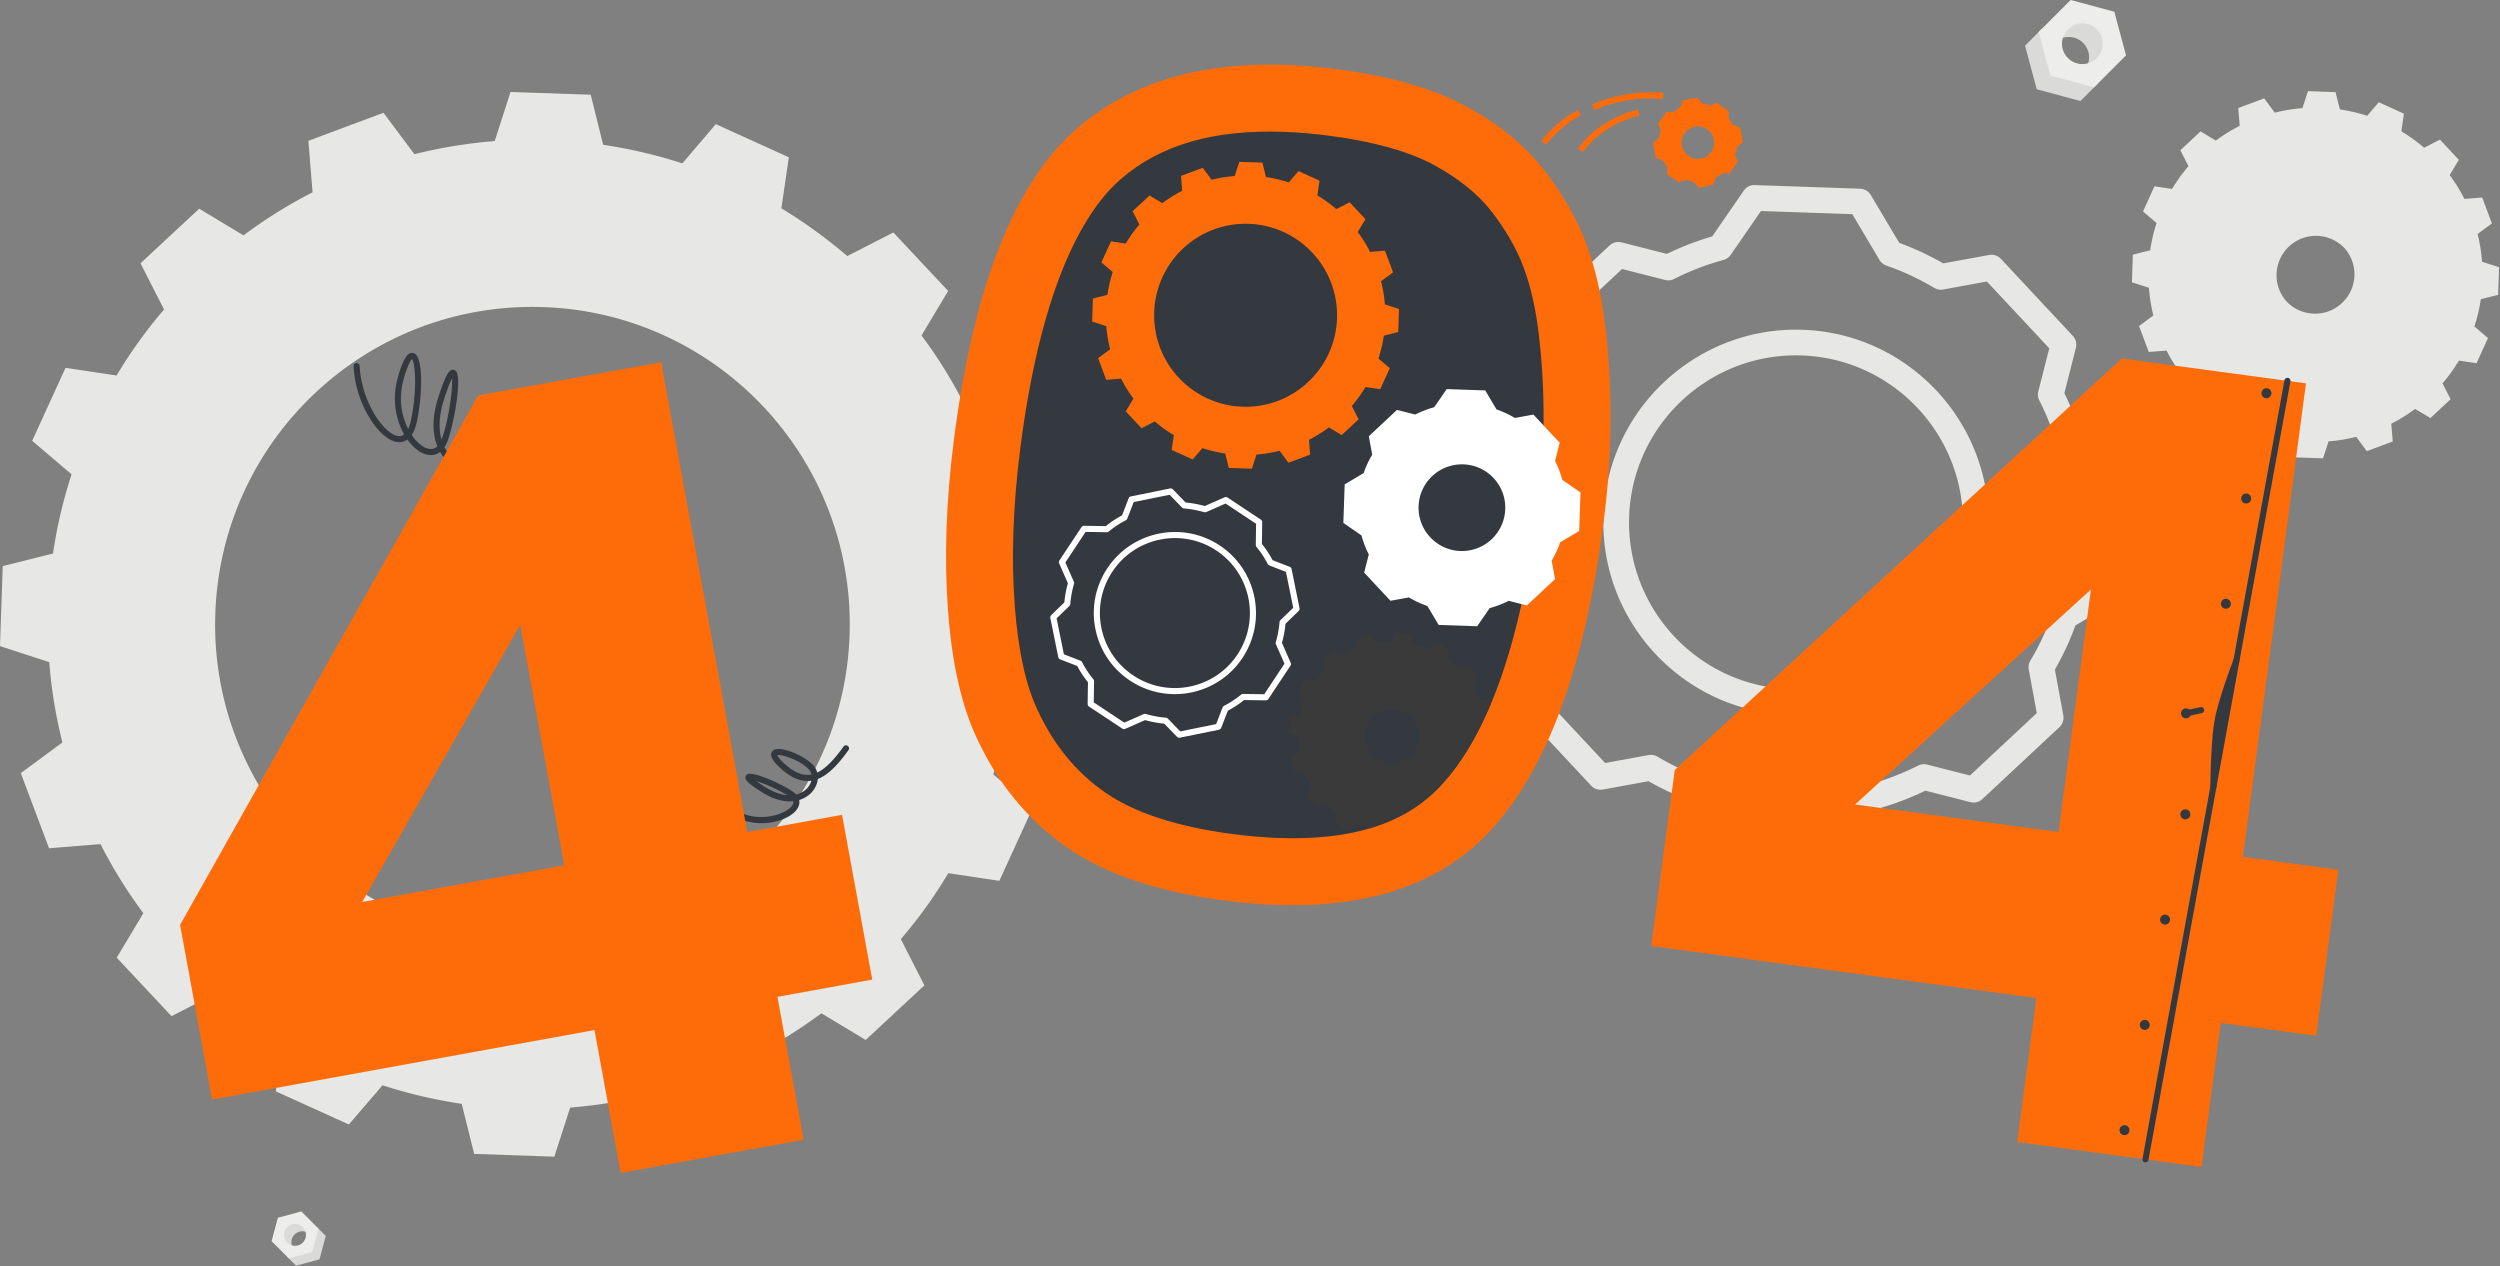 <svg xmlns="http://www.w3.org/2000/svg" width="683" height="346" fill="none" xmlns:v="https://vecta.io/nano"><rect width="100%" height="100%" fill="#808080" stroke="none"/><path d="M142.493 257.232c-47.844-1.641-85.308-41.764-83.669-89.61 1.642-47.9 41.764-85.361 89.608-83.724s85.31 41.761 83.668 89.661c-1.639 47.847-41.762 85.31-89.606 83.673zm147.626-70.777l.748-21.845-13.413-4.382c-.552-7.465-1.799-14.837-3.576-21.939l11.368-8.382-7.723-20.521-14.061 1.133a128.54 128.54 0 0 0-11.706-18.87l7.285-12.158-14.977-15.978-12.57 6.437c-5.663-4.811-11.633-9.172-18.022-13.026l2.037-13.953-19.947-9.054-9.139 10.712c-6.963-2.259-14.176-3.948-21.639-5.069l-3.4-13.681-21.904-.75-4.325 13.413c-7.525.608-14.837 1.802-21.939 3.578l-8.442-11.313-20.519 7.667 1.135 14.063a133.69 133.69 0 0 0-18.87 11.761l-12.1-7.282-16.036 14.916 6.436 12.627a128.82 128.82 0 0 0-12.969 18.025L17.9 100.491l-9.109 19.942 10.767 9.142c-2.257 6.965-4.008 14.235-5.069 21.643l-13.74 3.45L0 176.517l13.47 4.386c.55 7.521 1.801 14.836 3.577 21.936L5.68 211.222l7.722 20.523 14.062-1.137c3.352 6.635 7.29 12.948 11.705 18.871l-7.285 12.157 14.978 15.98 12.57-6.439c5.606 4.811 11.632 9.173 18.021 13.027l-2.094 13.95 19.946 9.053 9.197-10.709c6.963 2.26 14.176 3.951 21.641 5.071l3.398 13.677 21.904.752 4.327-13.415c7.523-.607 14.835-1.799 21.937-3.576l8.384 11.31 20.519-7.666-1.076-14.058c6.639-3.408 12.891-7.35 18.87-11.764l12.101 7.285 16.035-14.919-6.434-12.627c4.808-5.607 9.17-11.634 12.968-18.025l13.951 2.095 9.109-19.945-10.768-9.14c2.26-6.961 4.007-14.175 5.069-21.641l13.683-3.457zm334.61-104.049a10.76 10.76 0 0 1 15.727-14.685 10.76 10.76 0 0 1-15.727 14.685zm39.262 31.805l5.509-5.145-2.201-4.338a44.83 44.83 0 0 0 4.477-6.221l4.816.727 3.121-6.886-3.706-3.154c.802-2.432 1.38-4.933 1.747-7.453l4.742-1.19.244-7.548-4.635-1.494c-.207-2.554-.6-5.072-1.218-7.571l3.9-2.906-2.657-7.071-4.841.382a46.62 46.62 0 0 0-4.04-6.514l2.507-4.163-5.159-5.526-4.325 2.218a46.69 46.69 0 0 0-6.222-4.477l.7-4.816-6.872-3.136-3.153 3.706c-2.45-.786-4.949-1.365-7.469-1.734l-1.176-4.727-7.547-.273-1.51 4.648a44.65 44.65 0 0 0-7.558 1.234l-2.891-3.912-7.084 2.642.396 4.855c-2.248 1.147-4.447 2.494-6.514 4.042l-4.191-2.509-5.51 5.145 2.215 4.354c-1.699 1.967-3.179 4.057-4.477 6.221l-4.816-.73-3.121 6.889 3.706 3.15a44.52 44.52 0 0 0-1.748 7.456l-4.739 1.187-.246 7.551 4.636 1.493a46.1 46.1 0 0 0 1.217 7.573l-3.912 2.889 2.657 7.072 4.853-.369a46.4 46.4 0 0 0 4.041 6.512l-2.507 4.164 5.158 5.525 4.327-2.216c1.982 1.687 4.055 3.179 6.221 4.477l-.715 4.803 6.875 3.134 3.165-3.691a47.12 47.12 0 0 0 7.47 1.732l1.174 4.729 7.547.271 1.512-4.649a44.09 44.09 0 0 0 7.556-1.232l2.891 3.914 7.085-2.642-.397-4.856c2.248-1.147 4.434-2.479 6.514-4.04l4.178 2.492zM490.645 97.084c-24.435 0-44.721 19.443-45.564 44.05-.861 25.134 18.886 46.281 44.022 47.143 12.177.408 23.792-3.936 32.698-12.264 8.899-8.319 14.03-19.598 14.447-31.755.859-25.136-18.888-46.285-44.022-47.148a45.72 45.72 0 0 0-1.581-.027zm.064 98.242a56.98 56.98 0 0 1-1.847-.031c-29.005-.994-51.793-25.4-50.798-54.402s25.438-51.784 54.402-50.8c29.004.994 51.792 25.4 50.798 54.404a52.29 52.29 0 0 1-16.669 36.645c-9.827 9.185-22.51 14.184-35.886 14.184zm25.79-126.096h.017-.017zm-41.202 157.626l24.953.856 8.264-11.967a3.5 3.5 0 0 1 1.975-1.394c4.597-1.237 9.159-2.985 13.558-5.197l.023-.012c.733-.361 1.588-.472 2.424-.254l11.702 2.979 18.248-17.039-2.183-11.925c-.154-.842.005-1.711.446-2.444 2.407-3.995 4.449-8.378 6.07-13.024a3.53 3.53 0 0 1 1.562-1.951l12.507-7.428.857-24.952-11.977-8.271c-.627-.432-1.094-1.058-1.335-1.777l-.082-.281c-1.251-4.586-2.992-9.091-5.177-13.392a3.52 3.52 0 0 1-.271-2.457l3-11.767-17.041-18.251-11.952 2.188a3.5 3.5 0 0 1-2.43-.439c-4.157-2.48-8.546-4.529-13.045-6.095a3.7 3.7 0 0 1-.733-.341c-.485-.298-.889-.708-1.178-1.197l-7.435-12.519-24.954-.855-8.27 11.977c-.492.713-1.23 1.215-2.066 1.416-4.617 1.265-9.107 3.001-13.39 5.175-.76.384-1.634.482-2.456.271l-11.762-2.999L424.9 90.534l2.183 11.925a3.51 3.51 0 0 1-.315 2.201l-.157.283c-2.413 4.01-4.458 8.405-6.075 13.065a3.52 3.52 0 0 1-1.525 1.867l-12.515 7.432-.855 24.952 11.987 8.278a3.51 3.51 0 0 1 1.393 1.973c1.292 4.782 3.033 9.32 5.171 13.495a3.47 3.47 0 0 1 .284.755 3.5 3.5 0 0 1-.003 1.717l-2.99 11.727 17.041 18.248 11.867-2.171c.835-.152 1.693.003 2.419.432 4.231 2.502 8.642 4.55 13.112 6.093a3.5 3.5 0 0 1 1.954 1.553l7.421 12.497zm26.75 7.938h-.12l-28.789-.985c-1.196-.042-2.288-.689-2.898-1.716l-7.753-13.056c-4.121-1.494-8.182-3.38-12.106-5.616l-12.48 2.283a3.48 3.48 0 0 1-3.197-1.058l-19.661-21.052a3.51 3.51 0 0 1-.836-3.263l3.138-12.32c-1.907-3.9-3.503-8.068-4.753-12.418l-12.52-8.647a3.51 3.51 0 0 1-1.515-3.008l.988-28.791c.04-1.194.687-2.288 1.716-2.898l13.077-7.765c1.551-4.245 3.43-8.288 5.603-12.05l-2.295-12.524c-.214-1.175.185-2.382 1.058-3.197l21.055-19.662a3.51 3.51 0 0 1 3.264-.836l12.359 3.152a77.94 77.94 0 0 1 12.386-4.773l8.638-12.512c.68-.984 1.796-1.593 3.009-1.513l28.79.987c1.195.04 2.287.687 2.898 1.716l7.767 13.077a78.09 78.09 0 0 1 12.015 5.606l12.558-2.299c1.179-.214 2.381.183 3.199 1.056l19.659 21.057c.816.876 1.131 2.105.836 3.263l-3.15 12.364c1.947 4.002 3.548 8.155 4.773 12.381l12.51 8.639a3.51 3.51 0 0 1 1.515 3.009l-.986 28.791a3.51 3.51 0 0 1-1.717 2.898l-13.083 7.769c-1.549 4.244-3.428 8.286-5.596 12.041l2.293 12.529a3.51 3.51 0 0 1-1.057 3.197l-21.054 19.659a3.5 3.5 0 0 1-3.264.835l-12.304-3.134a79.06 79.06 0 0 1-12.449 4.771l-8.632 12.499c-.656.951-1.737 1.514-2.889 1.514z" fill="#e7e8e5"/><path d="M568.366 27.596l-11.927-3.204-3.202-11.925 4.67-4.668L562.833 18l10.203 4.926-4.67 4.67zm.741-7.983a5.59 5.59 0 0 0-.001-7.887c-2.172-2.171-5.698-2.156-7.871.015l5.932-8.898 7.957 4.022 1.744 8.359-7.761 4.389z" fill="#dadbd8"/><path d="M572.835 15.885a5.59 5.59 0 0 0 0-7.889 5.57 5.57 0 0 0-7.87.017 5.55 5.55 0 0 0 0 7.855 5.57 5.57 0 0 0 7.87.017zM556.966 8.74l8.74-8.74 11.925 3.202 3.202 11.925-8.738 8.742-11.927-3.204-3.202-11.925z" fill="#ededeb"/><path d="M80.889 345.773l6.399-1.719 1.718-6.397-2.505-2.505-2.644 5.473-5.474 2.645 2.505 2.503zm-.398-4.282a3 3 0 0 1 0-4.233 2.99 2.99 0 0 1 4.223.008l-3.183-4.774-4.27 2.158-.935 4.485 4.165 2.356z" fill="#dadbd8"/><path d="M78.49 339.489c-1.166-1.165-1.166-3.065.001-4.231a2.99 2.99 0 0 1 4.223.008 2.98 2.98 0 0 1 0 4.215 2.99 2.99 0 0 1-4.224.008zm8.517-3.835l-4.69-4.688-6.399 1.717-1.719 6.401 4.69 4.689 6.399-1.719 1.719-6.4z" fill="#ededeb"/><path d="M112.554 98.126c-.281.259-1.089 1.305-2.247 5.355-1.53 5.342-.587 10.215 1.208 13.709.344-.72.584-1.551.748-2.331 1.724-8.162 1.222-15.551.291-16.733zm10.95 5.239c-.431.806-1.151 2.467-2.228 5.867-1.428 4.502-1.435 8.12-.64 10.886l.154-.417c1.956-5.716 2.908-13.591 2.714-16.336zm11.923 7.004c-.005 0-.941.007-3.037 3.9-2.406 4.464-3.018 8.138-1.876 11.234a8.97 8.97 0 0 0 .501 1.114 4.9 4.9 0 0 0 2.196-1.836c2.328-3.559 3.443-10.869 2.577-13.727-.178-.585-.359-.685-.361-.685zm9.4 27.38l-.299-.057c-7.483-2.897-11.96-5.729-14.286-9.13-1.689.339-3.58.115-5.373-.738-1.743-.828-3.419-2.276-4.622-4.359-1.124.864-2.511 1.102-4.033.623-1.69-.532-3.447-1.953-4.908-4.008-.929.671-1.882.771-2.58.713-4.943-.402-11.641-10.241-12.121-20.725a.83.83 0 0 1 .793-.868c.449-.038.848.332.868.793.456 9.95 6.833 18.838 10.595 19.142.61.06 1.121-.131 1.55-.463-2.26-3.962-3.43-9.613-1.701-15.648 1.43-4.996 2.692-6.949 4.209-6.587 2.863.712 2.488 11.59.971 18.767-.344 1.626-.839 2.794-1.404 3.629 1.311 1.937 2.866 3.24 4.227 3.669 1.216.381 2.117.058 2.783-.575-1.306-3.219-1.577-7.605.197-13.199 2.332-7.361 3.271-7.563 3.833-7.681.396-.083.792.047 1.073.366 1.536 1.734-.3 13.17-2.235 18.826a8.27 8.27 0 0 1-.926 1.924c1.033 2.023 2.552 3.401 4.145 4.158 1.277.608 2.587.828 3.779.716-.15-.314-.285-.633-.406-.957-1.317-3.571-.673-7.691 1.97-12.599 1.754-3.255 3.184-4.773 4.501-4.775h.001c.393 0 1.122.145 1.641 1.101 1.45 2.675.399 11.503-2.465 15.884-.675 1.032-1.608 1.813-2.69 2.324 2.227 2.929 6.457 5.509 13.215 8.13a.83.83 0 0 1-.301 1.604zm67.531 68.548c.093.26.464.943 1.939 2.308 2.472 2.284 4.718 3.3 6.867 3.064a4.81 4.81 0 0 0 .532-.08c-.118-.504-.357-.971-.721-1.371-2.339-2.564-7.481-4.187-8.617-3.921zm-5.802 7.064l2.504 1.675c2.256 1.409 4.267 2.061 5.986 2.197-2.756-1.707-6.359-3.22-8.49-3.872zm1.476 11.53c-2.535 0-5.202-.577-7.582-1.975-.398-.235-.529-.742-.298-1.139s.743-.525 1.139-.296c5.93 3.481 13.596 1.052 15.173-1.485.183-.297.351-.675.245-1.115-2.346.249-5.23-.372-8.53-2.437-4.232-2.644-4.557-3.43-4.531-4.06a1.02 1.02 0 0 1 .567-.87c1.654-.839 9.152 2.617 12.278 4.67.409.27.755.561 1.034.87 1.381-.338 2.452-1.051 3.164-1.905.487-.586.814-1.226.975-1.866l-.332.04c-2.658.269-5.325-.873-8.165-3.498-1.951-1.804-2.71-3.047-2.457-4.033.08-.313.343-.873 1.194-1.086 2.301-.572 7.977 1.847 10.297 4.391.522.572.878 1.245 1.066 1.968 2.17-1.019 4.464-3.305 7.18-7.1a.83.83 0 0 1 1.161-.193c.372.266.459.786.193 1.16-3.142 4.388-5.761 6.875-8.391 7.891-.103 1.17-.587 2.36-1.445 3.391-.843 1.009-2.071 1.877-3.626 2.346.167.748.017 1.54-.465 2.313-1.402 2.257-5.422 4.018-9.844 4.018z" fill="#33393f"/><path d="M98.965 246.424l43.157-75.758 12.042 65.729-55.199 10.029zm131.086-23.814l-25.906 4.705-23.519-128.364-49.98 9.079-81.445 144.636 8.745 47.728 104.467-18.978 7.152 39.037 49.982-9.078-7.152-39.036 25.905-4.708-8.249-45.021zM438.675 90.219c-.966-8.868-2.738-16.748-5.315-23.638s-6.449-13.646-11.621-20.266-12.211-12.362-21.12-17.234-20.672-8.258-35.282-10.161c-30.41-3.962-54.118 1.437-71.125 16.193s-28.2 43.027-33.58 84.808c-2.187 16.992-2.729 32.7-1.622 47.124 1.1 14.42 3.747 26.021 7.942 34.799 5.737 12.334 13.857 22.185 24.354 29.546s24.876 12.236 43.142 14.617c32.58 4.243 56.725-2.01 72.434-18.766s26.129-45.074 31.263-84.956c2.291-17.791 2.467-35.147.53-52.067z" fill="#fe6c0a"/><path d="M349.459 228.942c-3.999-.138-8.255-.498-12.649-1.072-15.218-1.98-26.994-5.832-35.001-11.45-7.898-5.539-13.876-12.828-18.274-22.287l-.083-.171c-3.195-6.689-5.283-16.217-6.208-28.31-1.006-13.113-.492-27.714 1.526-43.396 5.934-46.086 18.19-65.315 27.427-73.328 10.77-9.343 25.305-13.568 44.439-12.911 3.92.133 8.071.484 12.337 1.039 12.281 1.599 21.997 4.318 28.88 8.075 6.665 3.644 11.872 7.832 15.476 12.446 3.997 5.114 6.991 10.298 8.901 15.408 2.033 5.438 3.468 11.903 4.266 19.215 1.771 15.477 1.603 31.512-.487 47.751-4.61 35.809-13.516 60.969-26.467 74.781-9.608 10.25-24.027 14.898-44.08 14.211h-.003z" fill="#33393f"/><path d="M339.442 111.11c-13.79-.472-24.59-12.036-24.116-25.828.472-13.807 12.038-24.605 25.829-24.133s24.59 12.037 24.116 25.844c-.472 13.793-12.038 24.591-25.829 24.118zm42.552-20.4l.216-6.298-3.867-1.262a37.43 37.43 0 0 0-1.031-6.324l3.277-2.416-2.224-5.915-4.055.326c-.966-1.912-2.101-3.732-3.373-5.438l2.099-3.504-4.317-4.605-3.623 1.854c-1.632-1.386-3.353-2.642-5.195-3.752l.587-4.023-5.749-2.61-2.634 3.089a38.81 38.81 0 0 0-6.237-1.461l-.981-3.943-6.313-.216-1.247 3.865c-2.169.176-4.277.52-6.324 1.031l-2.434-3.26-5.913 2.209.326 4.055c-1.912.983-3.733 2.116-5.438 3.39l-3.488-2.1-4.624 4.299 1.856 3.641c-1.387 1.614-2.644 3.352-3.738 5.195l-4.021-.605-2.625 5.749 3.102 2.635a37.68 37.68 0 0 0-1.462 6.238l-3.96.996-.214 6.298 3.882 1.264a37.12 37.12 0 0 0 1.031 6.322l-3.277 2.419 2.226 5.914 4.053-.326c.966 1.912 2.101 3.731 3.375 5.438l-2.101 3.505 4.317 4.605 3.624-1.856c1.616 1.387 3.352 2.645 5.194 3.756l-.603 4.022 5.748 2.608 2.652-3.086a39.13 39.13 0 0 0 6.238 1.462l.979 3.942 6.314.216 1.247-3.867c2.168-.175 4.276-.517 6.323-1.031l2.417 3.26 5.915-2.209-.311-4.052a39.68 39.68 0 0 0 5.44-3.391l3.488 2.099 4.622-4.301-1.854-3.637c1.385-1.618 2.642-3.355 3.737-5.197l4.022.605 2.625-5.751-3.104-2.635a37.03 37.03 0 0 0 1.462-6.238l3.943-.996zm-2.623 138.829l-4.245-.475-.47-2.722-.308-.071c7.797-2.333 14.158-6.167 19.194-11.54 5.242-5.591 9.822-13.04 13.722-22.304l.83 2.883-2.328 1.476a26.16 26.16 0 0 1 .378 4.314l2.552 1.039-.456 4.246-2.74.471a27.17 27.17 0 0 1-1.29 4.118l1.957 1.935-2.053 3.742-2.685-.596a27.17 27.17 0 0 1-2.798 3.308l1.08 2.547-3.341 2.668-2.24-1.594a26.7 26.7 0 0 1-3.843 1.988l.003 2.762-4.088 1.203-1.476-2.345c-1.429.242-2.873.387-4.313.395l-1.042 2.552z" fill="#fe6c0a"/><path d="M368.583 227.012l-3.743-2.055.617-2.705a25.19 25.19 0 0 1-3.308-2.776l-2.567 1.079-2.669-3.342 1.596-2.259c-.776-1.214-1.431-2.5-1.99-3.824l-2.763.004-1.202-4.108 2.348-1.475c-.245-1.41-.389-2.855-.379-4.294l-2.551-1.061.456-4.244 2.72-.451c.321-1.41.756-2.776 1.31-4.14l-1.957-1.935 2.053-3.742 2.684.598c.839-1.197 1.79-2.292 2.779-3.31l-1.06-2.547 3.32-2.668 2.261 1.596a26.6 26.6 0 0 1 3.843-1.988l-.023-2.765 4.108-1.2 1.476 2.345c1.429-.244 2.853-.389 4.313-.397l1.041-2.55 4.244.475.472 2.718c1.39.321 2.777.739 4.118 1.309l1.955-1.975 3.743 2.053-.619 2.705a25.17 25.17 0 0 1 3.31 2.778l2.547-1.061 2.669 3.322-1.576 2.261c.776 1.212 1.431 2.5 1.988 3.842l2.763-.022.354 1.224c-3.9 9.264-8.48 16.713-13.722 22.304-5.036 5.373-11.397 9.207-19.194 11.54-1.287-.309-2.568-.705-3.812-1.216l-1.953 1.957zm11.743-33.255c-2.615 0-5.147 1.387-6.495 3.842a7.43 7.43 0 0 0 2.923 10.082 7.37 7.37 0 0 0 3.556.914c2.625 0 5.175-1.397 6.527-3.859 1.97-3.589.647-8.089-2.944-10.06a7.39 7.39 0 0 0-3.567-.919z" fill="#3a3a3a"/><path d="M398.99 150.539c-6.544-.225-11.654-5.718-11.432-12.242a11.84 11.84 0 0 1 12.241-11.431c6.544.223 11.656 5.697 11.432 12.243a11.85 11.85 0 0 1-12.241 11.43zm32.803-16l-4.956-3.424-.003-.011c-.491-1.801-1.168-3.535-1.994-5.162l1.27-4.983-7.187-7.697-5.06.926a27.24 27.24 0 0 0-5.01-2.341l-.013-.003-3.075-5.181-10.527-.361-3.422 4.956-.02.005a27.36 27.36 0 0 0-5.155 1.99l-4.981-1.27-7.699 7.191.926 5.049-.004.005c-.954 1.584-1.729 3.267-2.34 5.027l-5.179 3.076-.361 10.527 4.959 3.423c.491 1.814 1.146 3.543 1.989 5.185v.002l-1.265 4.967 7.187 7.699 5.029-.921c1.586.938 3.27 1.733 5.054 2.345l.003.001 3.072 5.172 10.526.361 3.42-4.951c1.82-.49 3.552-1.167 5.2-1.995h.002l4.957 1.264 7.698-7.187-.925-5.051a26.72 26.72 0 0 0 2.341-5.031l5.182-3.077.361-10.525z" fill="#fff"/><path d="M459.497 39.756a4.45 4.45 0 0 1 3.596-5.162c2.42-.432 4.728 1.175 5.16 3.596s-1.173 4.726-3.594 5.16a4.45 4.45 0 0 1-5.162-3.594zm8.459 10.783l.868-2.086.003-.003a10.36 10.36 0 0 0 1.739-1.139l1.928.075 2.261-3.247-.738-1.784a10.16 10.16 0 0 0 .464-2.025l.002-.005 1.659-1.538-.697-3.893-2.089-.864-.004-.007a10.14 10.14 0 0 0-1.137-1.737l.075-1.929-3.247-2.261-1.781.738-.001-.002c-.657-.226-1.337-.377-2.032-.462l-1.536-1.659-3.894.695-.867 2.092a9.83 9.83 0 0 0-1.748 1.139l-1.923-.073L453 33.807l.735 1.772a10.34 10.34 0 0 0-.464 2.041v.002l-1.658 1.536.697 3.894 2.088.864a10.34 10.34 0 0 0 1.14 1.752l.002.002-.073 1.919 3.245 2.261 1.781-.736c.658.226 1.336.377 2.031.462h.002l1.538 1.659 3.892-.697zM422.345 39.51l-1.269-1.072c2.206-2.614 5.337-5.925 9.989-8.361l.769 1.475c-4.957 2.593-8.133 6.354-9.489 7.958zm13.273-9.457l-.657-1.529c6.289-2.693 12.86-3.744 19.516-3.126l-.154 1.656c-6.384-.608-12.675.412-18.705 2.999zm-3.139 11.502l-1.375-.934c3.415-5.016 10.163-9.383 16.413-10.622l.322 1.629c-5.855 1.164-12.171 5.245-15.36 9.927z" fill="#fe6c0a"/><path d="M303.906 156.174c-3.023 4.562-4.088 10.029-2.998 15.392s4.202 9.982 8.763 13.006c9.42 6.239 22.16 3.659 28.398-5.756s3.659-22.161-5.756-28.407c-9.413-6.24-22.156-3.654-28.407 5.765zm17.054 33.463c-4.203 0-8.449-1.188-12.208-3.679a22.01 22.01 0 0 1-9.473-14.061 22 22 0 0 1 3.24-16.64h.002c6.758-10.183 20.535-12.98 30.71-6.235 10.179 6.753 12.971 20.531 6.224 30.712-4.256 6.424-11.311 9.903-18.495 9.903zm-8.176 5.38l.234.033a27.62 27.62 0 0 0 5.505 1.025c.201.016.389.106.528.251l3.384 3.488 9.812-1.99 1.762-4.542a.84.84 0 0 1 .391-.438 27.57 27.57 0 0 0 4.68-3.075c.151-.125.322-.208.538-.188l5.769.088 5.531-8.346-2.334-5.292c-.08-.179-.091-.38-.036-.568.525-1.814.869-3.666 1.022-5.505.017-.201.105-.387.249-.528l3.492-3.385-1.99-9.811-4.534-1.759c-.193-.075-.351-.218-.442-.402a26.97 26.97 0 0 0-3.078-4.665.84.84 0 0 1-.189-.54l.088-5.776-8.344-5.531-5.28 2.329c-.18.077-.379.09-.567.038a28.35 28.35 0 0 0-5.525-1.024.83.83 0 0 1-.527-.249l-3.381-3.485-9.811 1.99-1.757 4.534a.83.83 0 0 1-.392.436c-1.656.862-3.232 1.9-4.684 3.083-.151.123-.354.212-.54.19l-5.769-.09-5.529 8.348 2.33 5.283c.1.228.094.487-.016.708-.469 1.661-.813 3.517-.969 5.377-.017.199-.105.386-.25.527l-3.488 3.383 1.989 9.812 4.532 1.756c.202.078.365.233.455.427a27.1 27.1 0 0 0 3.064 4.64.84.84 0 0 1 .191.544l-.088 5.772 8.346 5.533 5.292-2.334.336-.072zm9.371 6.532c-.223 0-.439-.088-.597-.253l-3.486-3.592c-1.775-.168-3.531-.494-5.229-.974l-5.433 2.395c-.257.12-.557.088-.794-.066l-9.102-6.035a.83.83 0 0 1-.373-.705l.092-5.925a28.7 28.7 0 0 1-2.938-4.451l-4.663-1.807c-.263-.103-.458-.332-.514-.61l-2.17-10.702a.84.84 0 0 1 .236-.763l3.593-3.484c.166-1.766.492-3.525.971-5.236l-2.394-5.426a.83.83 0 0 1 .068-.795l6.033-9.104c.157-.236.378-.382.707-.372l5.92.091a29.23 29.23 0 0 1 4.454-2.934l1.809-4.665c.103-.264.332-.459.61-.515l10.701-2.17a.84.84 0 0 1 .764.235l3.481 3.589a29.86 29.86 0 0 1 5.242.973l5.425-2.391a.83.83 0 0 1 .794.068l9.102 6.033a.83.83 0 0 1 .371.707l-.09 5.927c1.108 1.378 2.092 2.871 2.933 4.447l4.667 1.81c.266.102.459.331.515.609l2.17 10.701c.056.278-.034.566-.236.763l-3.595 3.487a29.83 29.83 0 0 1-.972 5.227l2.395 5.433c.115.259.09.56-.066.796l-6.033 9.101c-.157.236-.406.354-.705.372l-5.924-.09c-1.38 1.101-2.874 2.083-4.449 2.925l-1.812 4.675c-.103.266-.334.458-.61.515l-10.703 2.171-.165.015z" fill="#fff"/><path d="M506.802 219.795l64.435-58.733L562.4 227.3l-55.598-7.505zm132.033 17.819l-26.091-3.521L630 104.735l-50.342-6.793L457.542 210.37l-6.417 48.097 105.223 14.201-5.249 39.338 50.345 6.793 5.246-39.336 26.093 3.519 6.052-45.368z" fill="#fe6c0a"/><g fill="#33393f"><path d="M586.146 317.567l-.151-.013a.83.83 0 0 1-.667-.968l38.78-212.684c.081-.451.519-.732.966-.668a.83.83 0 0 1 .668.967l-38.779 212.683a.83.83 0 0 1-.817.683zm34.409-210.092c-.024.751-.655 1.338-1.408 1.315s-1.34-.659-1.315-1.41.657-1.342 1.408-1.315a1.36 1.36 0 0 1 1.315 1.41zm-5.539 28.761c-.027.751-.657 1.34-1.408 1.315a1.362 1.362 0 1 1 .093-2.723c.751.025 1.34.657 1.315 1.408zm-5.541 28.763c-.025.751-.657 1.34-1.408 1.315s-1.34-.657-1.316-1.41.657-1.34 1.409-1.315 1.341.659 1.315 1.41zm-10.895 29.942c-.025.751-.655 1.34-1.408 1.315s-1.34-.657-1.315-1.408.657-1.34 1.408-1.315a1.36 1.36 0 0 1 1.315 1.408zm-.186 27.584c-.025.752-.655 1.338-1.408 1.315a1.36 1.36 0 1 1 .093-2.725c.753.027 1.342.657 1.315 1.41zm-5.54 28.761c-.026.754-.656 1.34-1.408 1.316s-1.341-.657-1.315-1.409.657-1.34 1.408-1.315 1.34.657 1.315 1.408zm-5.54 28.764a1.36 1.36 0 0 1-1.406 1.315c-.754-.025-1.342-.657-1.317-1.409s.657-1.34 1.408-1.315a1.36 1.36 0 0 1 1.315 1.409zm-5.54 28.763c-.025.751-.656 1.341-1.408 1.315s-1.34-.659-1.315-1.41.657-1.338 1.408-1.315 1.342.658 1.315 1.41z"/><path d="M597.219 195.725a.83.83 0 0 1-.811-.656.83.83 0 0 1 .637-.988l4.129-.886c.456-.09.891.188.988.64a.83.83 0 0 1-.639.988l-4.129.886-.175.016zm13.784-15.315s-3.721 9.691-4.973 15.562-1.328 18.994-1.328 18.994"/><path d="M604.702 215.797h-.005a.83.83 0 0 1-.827-.836c.004-.539.09-13.275 1.347-19.164 1.252-5.867 4.856-15.287 5.009-15.686.165-.427.644-.64 1.074-.477a.83.83 0 0 1 .479 1.072c-.038.098-3.712 9.699-4.936 15.438-1.22 5.724-1.31 18.697-1.31 18.827a.83.83 0 0 1-.831.826z"/></g></svg>